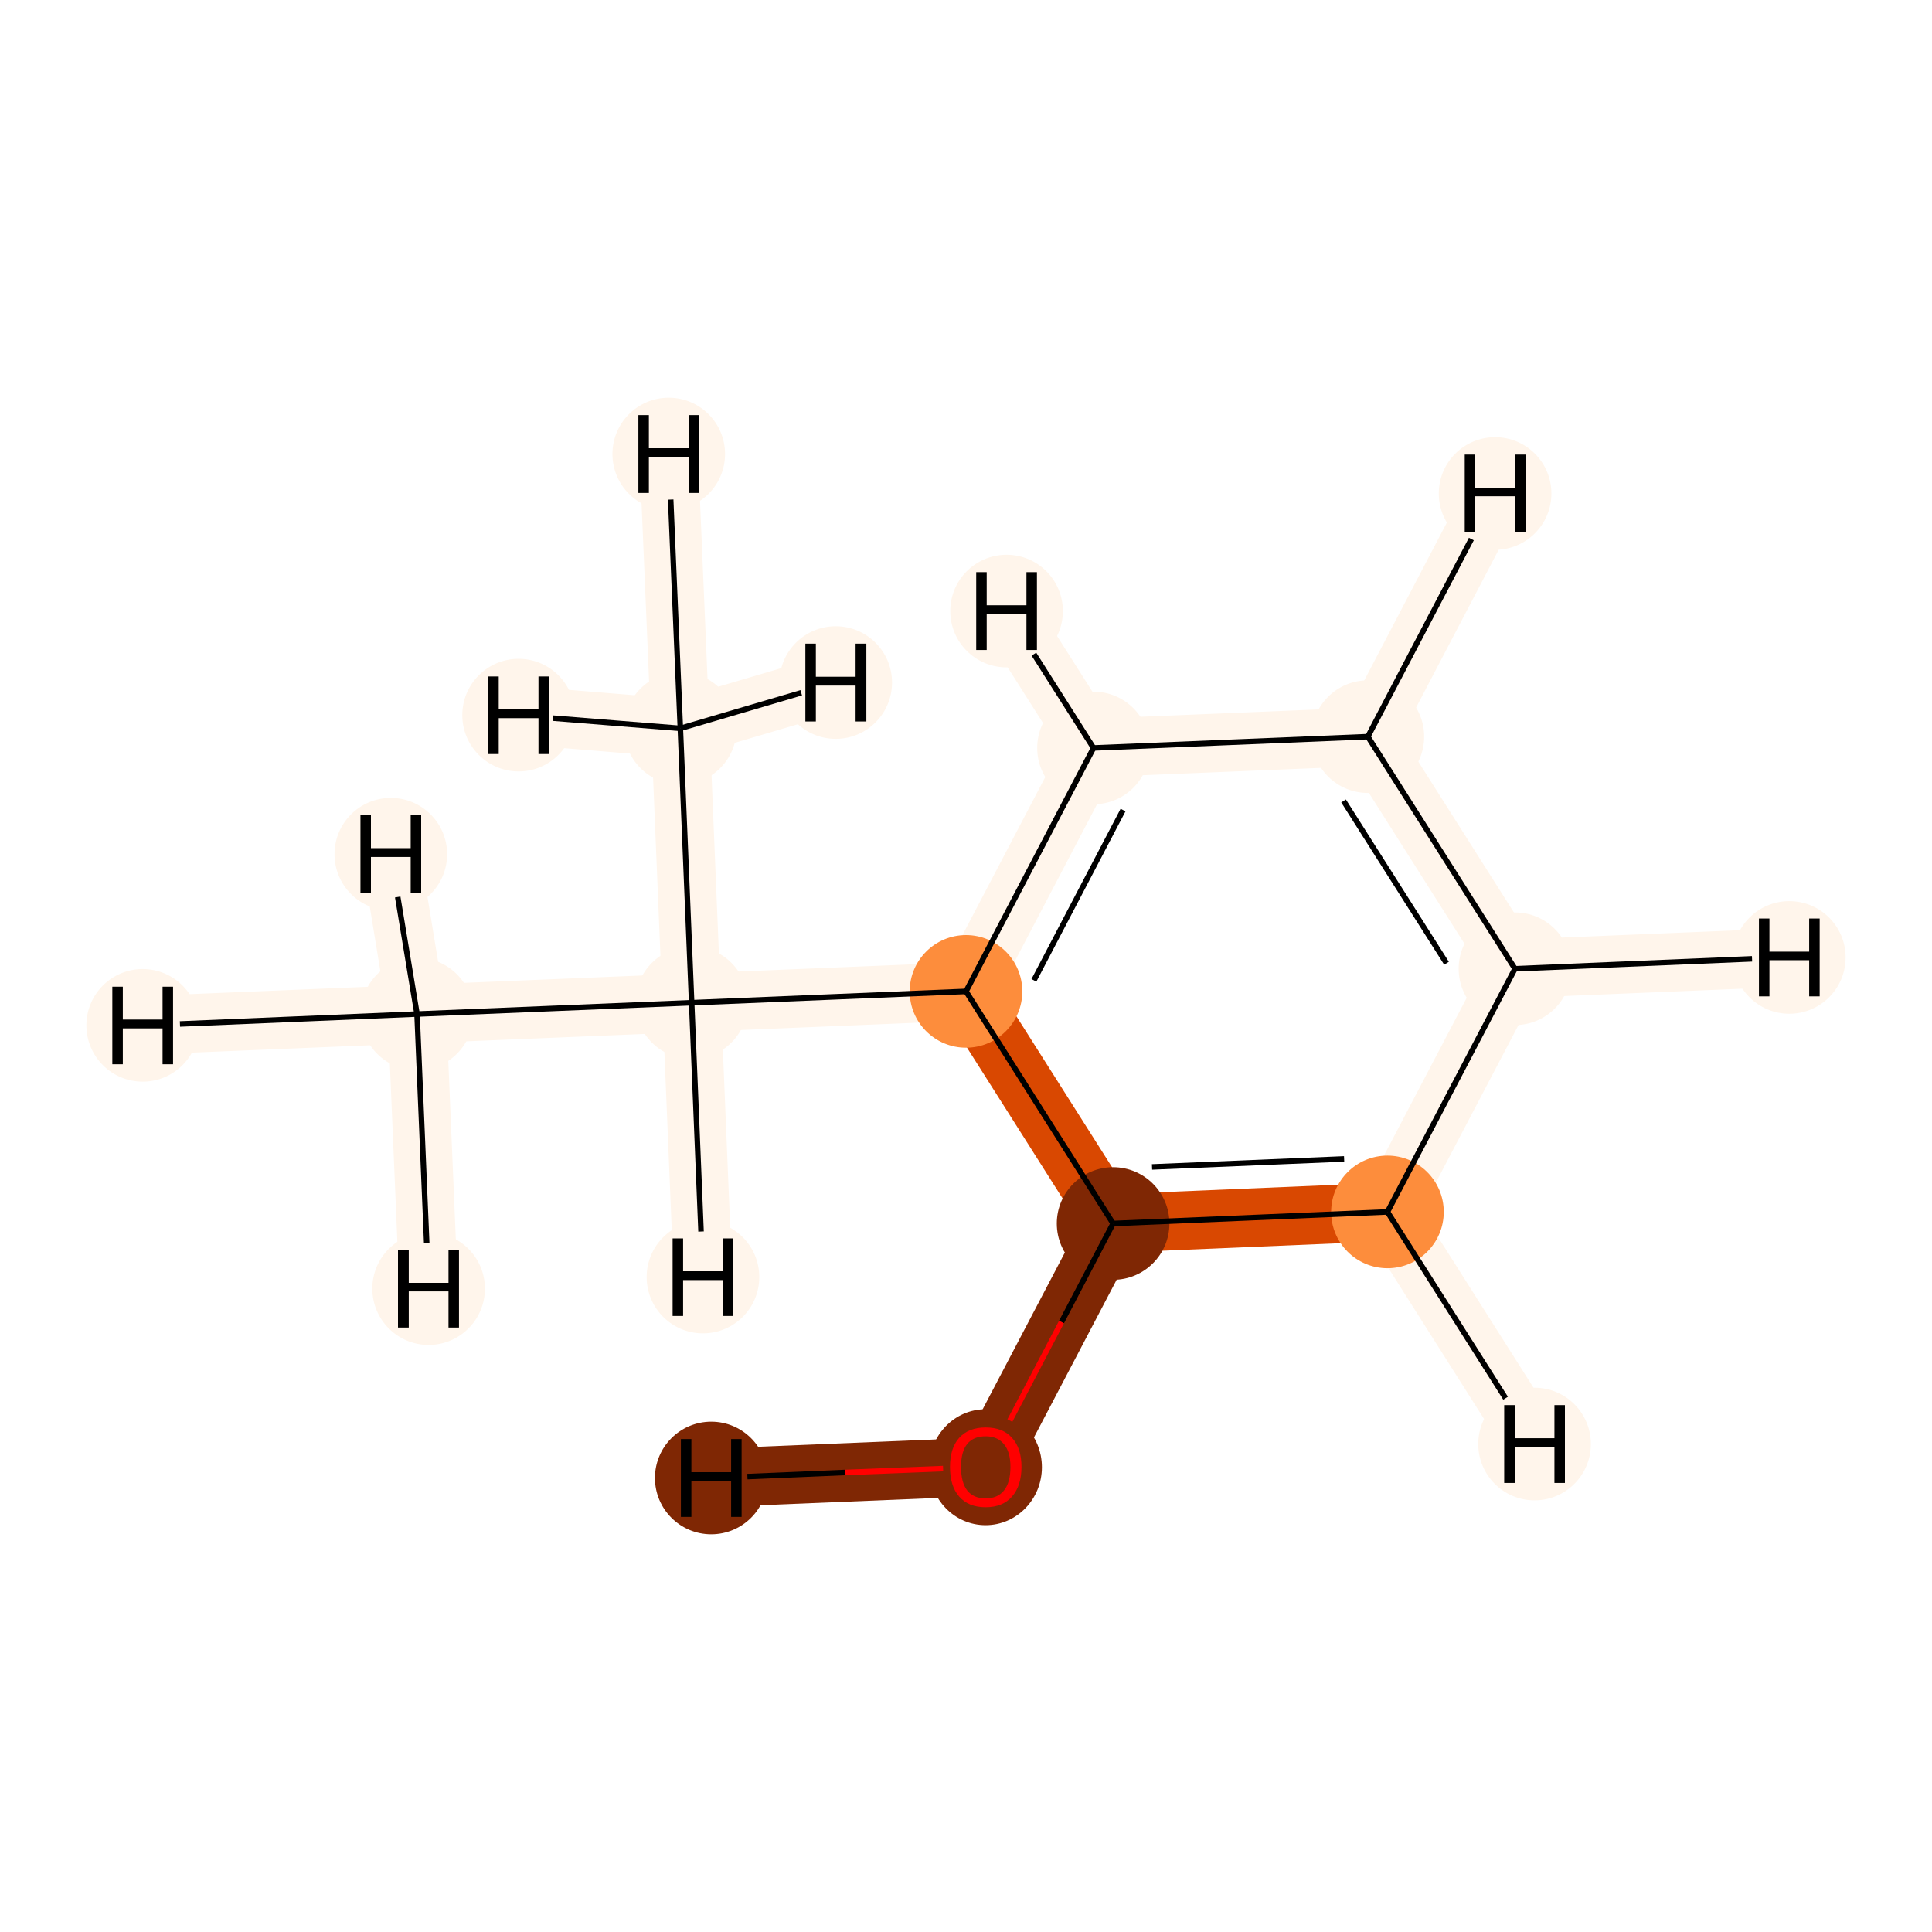 <?xml version='1.0' encoding='iso-8859-1'?>
<svg version='1.1' baseProfile='full'
              xmlns='http://www.w3.org/2000/svg'
                      xmlns:rdkit='http://www.rdkit.org/xml'
                      xmlns:xlink='http://www.w3.org/1999/xlink'
                  xml:space='preserve'
width='700px' height='700px' viewBox='0 0 700 700'>
<!-- END OF HEADER -->
<rect style='opacity:1.0;fill:#FFFFFF;stroke:none' width='700.0' height='700.0' x='0.0' y='0.0'> </rect>
<path d='M 151.1,367.4 L 250.6,363.3' style='fill:none;fill-rule:evenodd;stroke:#FFF5EB;stroke-width:21.2px;stroke-linecap:butt;stroke-linejoin:miter;stroke-opacity:1' />
<path d='M 151.1,367.4 L 51.7,371.5' style='fill:none;fill-rule:evenodd;stroke:#FFF5EB;stroke-width:21.2px;stroke-linecap:butt;stroke-linejoin:miter;stroke-opacity:1' />
<path d='M 151.1,367.4 L 155.3,466.9' style='fill:none;fill-rule:evenodd;stroke:#FFF5EB;stroke-width:21.2px;stroke-linecap:butt;stroke-linejoin:miter;stroke-opacity:1' />
<path d='M 151.1,367.4 L 141.6,309.5' style='fill:none;fill-rule:evenodd;stroke:#FFF5EB;stroke-width:21.2px;stroke-linecap:butt;stroke-linejoin:miter;stroke-opacity:1' />
<path d='M 250.6,363.3 L 350.0,359.2' style='fill:none;fill-rule:evenodd;stroke:#FFF5EB;stroke-width:21.2px;stroke-linecap:butt;stroke-linejoin:miter;stroke-opacity:1' />
<path d='M 250.6,363.3 L 246.5,263.9' style='fill:none;fill-rule:evenodd;stroke:#FFF5EB;stroke-width:21.2px;stroke-linecap:butt;stroke-linejoin:miter;stroke-opacity:1' />
<path d='M 250.6,363.3 L 254.7,462.7' style='fill:none;fill-rule:evenodd;stroke:#FFF5EB;stroke-width:21.2px;stroke-linecap:butt;stroke-linejoin:miter;stroke-opacity:1' />
<path d='M 350.0,359.2 L 396.2,271.0' style='fill:none;fill-rule:evenodd;stroke:#FFF5EB;stroke-width:21.2px;stroke-linecap:butt;stroke-linejoin:miter;stroke-opacity:1' />
<path d='M 350.0,359.2 L 403.3,443.3' style='fill:none;fill-rule:evenodd;stroke:#D94801;stroke-width:21.2px;stroke-linecap:butt;stroke-linejoin:miter;stroke-opacity:1' />
<path d='M 396.2,271.0 L 495.6,266.9' style='fill:none;fill-rule:evenodd;stroke:#FFF5EB;stroke-width:21.2px;stroke-linecap:butt;stroke-linejoin:miter;stroke-opacity:1' />
<path d='M 396.2,271.0 L 364.7,221.4' style='fill:none;fill-rule:evenodd;stroke:#FFF5EB;stroke-width:21.2px;stroke-linecap:butt;stroke-linejoin:miter;stroke-opacity:1' />
<path d='M 495.6,266.9 L 548.9,351.0' style='fill:none;fill-rule:evenodd;stroke:#FFF5EB;stroke-width:21.2px;stroke-linecap:butt;stroke-linejoin:miter;stroke-opacity:1' />
<path d='M 495.6,266.9 L 541.7,178.8' style='fill:none;fill-rule:evenodd;stroke:#FFF5EB;stroke-width:21.2px;stroke-linecap:butt;stroke-linejoin:miter;stroke-opacity:1' />
<path d='M 548.9,351.0 L 502.7,439.1' style='fill:none;fill-rule:evenodd;stroke:#FFF5EB;stroke-width:21.2px;stroke-linecap:butt;stroke-linejoin:miter;stroke-opacity:1' />
<path d='M 548.9,351.0 L 648.3,346.9' style='fill:none;fill-rule:evenodd;stroke:#FFF5EB;stroke-width:21.2px;stroke-linecap:butt;stroke-linejoin:miter;stroke-opacity:1' />
<path d='M 502.7,439.1 L 403.3,443.3' style='fill:none;fill-rule:evenodd;stroke:#D94801;stroke-width:21.2px;stroke-linecap:butt;stroke-linejoin:miter;stroke-opacity:1' />
<path d='M 502.7,439.1 L 556.0,523.2' style='fill:none;fill-rule:evenodd;stroke:#FFF5EB;stroke-width:21.2px;stroke-linecap:butt;stroke-linejoin:miter;stroke-opacity:1' />
<path d='M 403.3,443.3 L 357.1,531.4' style='fill:none;fill-rule:evenodd;stroke:#7F2704;stroke-width:21.2px;stroke-linecap:butt;stroke-linejoin:miter;stroke-opacity:1' />
<path d='M 357.1,531.4 L 257.7,535.5' style='fill:none;fill-rule:evenodd;stroke:#7F2704;stroke-width:21.2px;stroke-linecap:butt;stroke-linejoin:miter;stroke-opacity:1' />
<path d='M 246.5,263.9 L 242.3,164.5' style='fill:none;fill-rule:evenodd;stroke:#FFF5EB;stroke-width:21.2px;stroke-linecap:butt;stroke-linejoin:miter;stroke-opacity:1' />
<path d='M 246.5,263.9 L 187.9,259.1' style='fill:none;fill-rule:evenodd;stroke:#FFF5EB;stroke-width:21.2px;stroke-linecap:butt;stroke-linejoin:miter;stroke-opacity:1' />
<path d='M 246.5,263.9 L 302.8,247.3' style='fill:none;fill-rule:evenodd;stroke:#FFF5EB;stroke-width:21.2px;stroke-linecap:butt;stroke-linejoin:miter;stroke-opacity:1' />
<ellipse cx='151.1' cy='367.4' rx='19.9' ry='19.9'  style='fill:#FFF5EB;fill-rule:evenodd;stroke:#FFF5EB;stroke-width:1.0px;stroke-linecap:butt;stroke-linejoin:miter;stroke-opacity:1' />
<ellipse cx='250.6' cy='363.3' rx='19.9' ry='19.9'  style='fill:#FFF5EB;fill-rule:evenodd;stroke:#FFF5EB;stroke-width:1.0px;stroke-linecap:butt;stroke-linejoin:miter;stroke-opacity:1' />
<ellipse cx='350.0' cy='359.2' rx='19.9' ry='19.9'  style='fill:#FD8D3C;fill-rule:evenodd;stroke:#FD8D3C;stroke-width:1.0px;stroke-linecap:butt;stroke-linejoin:miter;stroke-opacity:1' />
<ellipse cx='396.2' cy='271.0' rx='19.9' ry='19.9'  style='fill:#FFF5EB;fill-rule:evenodd;stroke:#FFF5EB;stroke-width:1.0px;stroke-linecap:butt;stroke-linejoin:miter;stroke-opacity:1' />
<ellipse cx='495.6' cy='266.9' rx='19.9' ry='19.9'  style='fill:#FFF5EB;fill-rule:evenodd;stroke:#FFF5EB;stroke-width:1.0px;stroke-linecap:butt;stroke-linejoin:miter;stroke-opacity:1' />
<ellipse cx='548.9' cy='351.0' rx='19.9' ry='19.9'  style='fill:#FFF5EB;fill-rule:evenodd;stroke:#FFF5EB;stroke-width:1.0px;stroke-linecap:butt;stroke-linejoin:miter;stroke-opacity:1' />
<ellipse cx='502.7' cy='439.1' rx='19.9' ry='19.9'  style='fill:#FD8D3C;fill-rule:evenodd;stroke:#FD8D3C;stroke-width:1.0px;stroke-linecap:butt;stroke-linejoin:miter;stroke-opacity:1' />
<ellipse cx='403.3' cy='443.3' rx='19.9' ry='19.9'  style='fill:#7F2704;fill-rule:evenodd;stroke:#7F2704;stroke-width:1.0px;stroke-linecap:butt;stroke-linejoin:miter;stroke-opacity:1' />
<ellipse cx='357.1' cy='531.6' rx='19.9' ry='20.5'  style='fill:#7F2704;fill-rule:evenodd;stroke:#7F2704;stroke-width:1.0px;stroke-linecap:butt;stroke-linejoin:miter;stroke-opacity:1' />
<ellipse cx='246.5' cy='263.9' rx='19.9' ry='19.9'  style='fill:#FFF5EB;fill-rule:evenodd;stroke:#FFF5EB;stroke-width:1.0px;stroke-linecap:butt;stroke-linejoin:miter;stroke-opacity:1' />
<ellipse cx='51.7' cy='371.5' rx='19.9' ry='19.9'  style='fill:#FFF5EB;fill-rule:evenodd;stroke:#FFF5EB;stroke-width:1.0px;stroke-linecap:butt;stroke-linejoin:miter;stroke-opacity:1' />
<ellipse cx='155.3' cy='466.9' rx='19.9' ry='19.9'  style='fill:#FFF5EB;fill-rule:evenodd;stroke:#FFF5EB;stroke-width:1.0px;stroke-linecap:butt;stroke-linejoin:miter;stroke-opacity:1' />
<ellipse cx='141.6' cy='309.5' rx='19.9' ry='19.9'  style='fill:#FFF5EB;fill-rule:evenodd;stroke:#FFF5EB;stroke-width:1.0px;stroke-linecap:butt;stroke-linejoin:miter;stroke-opacity:1' />
<ellipse cx='254.7' cy='462.7' rx='19.9' ry='19.9'  style='fill:#FFF5EB;fill-rule:evenodd;stroke:#FFF5EB;stroke-width:1.0px;stroke-linecap:butt;stroke-linejoin:miter;stroke-opacity:1' />
<ellipse cx='364.7' cy='221.4' rx='19.9' ry='19.9'  style='fill:#FFF5EB;fill-rule:evenodd;stroke:#FFF5EB;stroke-width:1.0px;stroke-linecap:butt;stroke-linejoin:miter;stroke-opacity:1' />
<ellipse cx='541.7' cy='178.8' rx='19.9' ry='19.9'  style='fill:#FFF5EB;fill-rule:evenodd;stroke:#FFF5EB;stroke-width:1.0px;stroke-linecap:butt;stroke-linejoin:miter;stroke-opacity:1' />
<ellipse cx='648.3' cy='346.9' rx='19.9' ry='19.9'  style='fill:#FFF5EB;fill-rule:evenodd;stroke:#FFF5EB;stroke-width:1.0px;stroke-linecap:butt;stroke-linejoin:miter;stroke-opacity:1' />
<ellipse cx='556.0' cy='523.2' rx='19.9' ry='19.9'  style='fill:#FFF5EB;fill-rule:evenodd;stroke:#FFF5EB;stroke-width:1.0px;stroke-linecap:butt;stroke-linejoin:miter;stroke-opacity:1' />
<ellipse cx='257.7' cy='535.5' rx='19.9' ry='19.9'  style='fill:#7F2704;fill-rule:evenodd;stroke:#7F2704;stroke-width:1.0px;stroke-linecap:butt;stroke-linejoin:miter;stroke-opacity:1' />
<ellipse cx='242.3' cy='164.5' rx='19.9' ry='19.9'  style='fill:#FFF5EB;fill-rule:evenodd;stroke:#FFF5EB;stroke-width:1.0px;stroke-linecap:butt;stroke-linejoin:miter;stroke-opacity:1' />
<ellipse cx='187.9' cy='259.1' rx='19.9' ry='19.9'  style='fill:#FFF5EB;fill-rule:evenodd;stroke:#FFF5EB;stroke-width:1.0px;stroke-linecap:butt;stroke-linejoin:miter;stroke-opacity:1' />
<ellipse cx='302.8' cy='247.3' rx='19.9' ry='19.9'  style='fill:#FFF5EB;fill-rule:evenodd;stroke:#FFF5EB;stroke-width:1.0px;stroke-linecap:butt;stroke-linejoin:miter;stroke-opacity:1' />
<path class='bond-0 atom-0 atom-1' d='M 151.1,367.4 L 250.6,363.3' style='fill:none;fill-rule:evenodd;stroke:#000000;stroke-width:2.0px;stroke-linecap:butt;stroke-linejoin:miter;stroke-opacity:1' />
<path class='bond-10 atom-0 atom-10' d='M 151.1,367.4 L 65.2,371.0' style='fill:none;fill-rule:evenodd;stroke:#000000;stroke-width:2.0px;stroke-linecap:butt;stroke-linejoin:miter;stroke-opacity:1' />
<path class='bond-11 atom-0 atom-11' d='M 151.1,367.4 L 154.6,450.3' style='fill:none;fill-rule:evenodd;stroke:#000000;stroke-width:2.0px;stroke-linecap:butt;stroke-linejoin:miter;stroke-opacity:1' />
<path class='bond-12 atom-0 atom-12' d='M 151.1,367.4 L 144.1,325.0' style='fill:none;fill-rule:evenodd;stroke:#000000;stroke-width:2.0px;stroke-linecap:butt;stroke-linejoin:miter;stroke-opacity:1' />
<path class='bond-1 atom-1 atom-2' d='M 250.6,363.3 L 350.0,359.2' style='fill:none;fill-rule:evenodd;stroke:#000000;stroke-width:2.0px;stroke-linecap:butt;stroke-linejoin:miter;stroke-opacity:1' />
<path class='bond-8 atom-1 atom-9' d='M 250.6,363.3 L 246.5,263.9' style='fill:none;fill-rule:evenodd;stroke:#000000;stroke-width:2.0px;stroke-linecap:butt;stroke-linejoin:miter;stroke-opacity:1' />
<path class='bond-13 atom-1 atom-13' d='M 250.6,363.3 L 254.0,446.2' style='fill:none;fill-rule:evenodd;stroke:#000000;stroke-width:2.0px;stroke-linecap:butt;stroke-linejoin:miter;stroke-opacity:1' />
<path class='bond-2 atom-2 atom-3' d='M 350.0,359.2 L 396.2,271.0' style='fill:none;fill-rule:evenodd;stroke:#000000;stroke-width:2.0px;stroke-linecap:butt;stroke-linejoin:miter;stroke-opacity:1' />
<path class='bond-2 atom-2 atom-3' d='M 374.6,355.2 L 406.9,293.5' style='fill:none;fill-rule:evenodd;stroke:#000000;stroke-width:2.0px;stroke-linecap:butt;stroke-linejoin:miter;stroke-opacity:1' />
<path class='bond-9 atom-7 atom-2' d='M 403.3,443.3 L 350.0,359.2' style='fill:none;fill-rule:evenodd;stroke:#000000;stroke-width:2.0px;stroke-linecap:butt;stroke-linejoin:miter;stroke-opacity:1' />
<path class='bond-3 atom-3 atom-4' d='M 396.2,271.0 L 495.6,266.9' style='fill:none;fill-rule:evenodd;stroke:#000000;stroke-width:2.0px;stroke-linecap:butt;stroke-linejoin:miter;stroke-opacity:1' />
<path class='bond-14 atom-3 atom-14' d='M 396.2,271.0 L 374.6,237.0' style='fill:none;fill-rule:evenodd;stroke:#000000;stroke-width:2.0px;stroke-linecap:butt;stroke-linejoin:miter;stroke-opacity:1' />
<path class='bond-4 atom-4 atom-5' d='M 495.6,266.9 L 548.9,351.0' style='fill:none;fill-rule:evenodd;stroke:#000000;stroke-width:2.0px;stroke-linecap:butt;stroke-linejoin:miter;stroke-opacity:1' />
<path class='bond-4 atom-4 atom-5' d='M 486.8,290.2 L 524.1,349.0' style='fill:none;fill-rule:evenodd;stroke:#000000;stroke-width:2.0px;stroke-linecap:butt;stroke-linejoin:miter;stroke-opacity:1' />
<path class='bond-15 atom-4 atom-15' d='M 495.6,266.9 L 533.1,195.3' style='fill:none;fill-rule:evenodd;stroke:#000000;stroke-width:2.0px;stroke-linecap:butt;stroke-linejoin:miter;stroke-opacity:1' />
<path class='bond-5 atom-5 atom-6' d='M 548.9,351.0 L 502.7,439.1' style='fill:none;fill-rule:evenodd;stroke:#000000;stroke-width:2.0px;stroke-linecap:butt;stroke-linejoin:miter;stroke-opacity:1' />
<path class='bond-16 atom-5 atom-16' d='M 548.9,351.0 L 634.8,347.4' style='fill:none;fill-rule:evenodd;stroke:#000000;stroke-width:2.0px;stroke-linecap:butt;stroke-linejoin:miter;stroke-opacity:1' />
<path class='bond-6 atom-6 atom-7' d='M 502.7,439.1 L 403.3,443.3' style='fill:none;fill-rule:evenodd;stroke:#000000;stroke-width:2.0px;stroke-linecap:butt;stroke-linejoin:miter;stroke-opacity:1' />
<path class='bond-6 atom-6 atom-7' d='M 487.0,419.9 L 417.4,422.8' style='fill:none;fill-rule:evenodd;stroke:#000000;stroke-width:2.0px;stroke-linecap:butt;stroke-linejoin:miter;stroke-opacity:1' />
<path class='bond-17 atom-6 atom-17' d='M 502.7,439.1 L 545.5,506.6' style='fill:none;fill-rule:evenodd;stroke:#000000;stroke-width:2.0px;stroke-linecap:butt;stroke-linejoin:miter;stroke-opacity:1' />
<path class='bond-7 atom-7 atom-8' d='M 403.3,443.3 L 384.6,479.0' style='fill:none;fill-rule:evenodd;stroke:#000000;stroke-width:2.0px;stroke-linecap:butt;stroke-linejoin:miter;stroke-opacity:1' />
<path class='bond-7 atom-7 atom-8' d='M 384.6,479.0 L 365.9,514.7' style='fill:none;fill-rule:evenodd;stroke:#FF0000;stroke-width:2.0px;stroke-linecap:butt;stroke-linejoin:miter;stroke-opacity:1' />
<path class='bond-18 atom-8 atom-18' d='M 341.7,532.1 L 306.3,533.5' style='fill:none;fill-rule:evenodd;stroke:#FF0000;stroke-width:2.0px;stroke-linecap:butt;stroke-linejoin:miter;stroke-opacity:1' />
<path class='bond-18 atom-8 atom-18' d='M 306.3,533.5 L 270.8,535.0' style='fill:none;fill-rule:evenodd;stroke:#000000;stroke-width:2.0px;stroke-linecap:butt;stroke-linejoin:miter;stroke-opacity:1' />
<path class='bond-19 atom-9 atom-19' d='M 246.5,263.9 L 243.0,181.0' style='fill:none;fill-rule:evenodd;stroke:#000000;stroke-width:2.0px;stroke-linecap:butt;stroke-linejoin:miter;stroke-opacity:1' />
<path class='bond-20 atom-9 atom-20' d='M 246.5,263.9 L 200.4,260.2' style='fill:none;fill-rule:evenodd;stroke:#000000;stroke-width:2.0px;stroke-linecap:butt;stroke-linejoin:miter;stroke-opacity:1' />
<path class='bond-21 atom-9 atom-21' d='M 246.5,263.9 L 290.3,251.0' style='fill:none;fill-rule:evenodd;stroke:#000000;stroke-width:2.0px;stroke-linecap:butt;stroke-linejoin:miter;stroke-opacity:1' />
<path  class='atom-8' d='M 344.2 531.5
Q 344.2 524.7, 347.5 521.0
Q 350.9 517.2, 357.1 517.2
Q 363.4 517.2, 366.7 521.0
Q 370.1 524.7, 370.1 531.5
Q 370.1 538.3, 366.7 542.2
Q 363.3 546.1, 357.1 546.1
Q 350.9 546.1, 347.5 542.2
Q 344.2 538.4, 344.2 531.5
M 357.1 542.9
Q 361.4 542.9, 363.7 540.1
Q 366.1 537.2, 366.1 531.5
Q 366.1 526.0, 363.7 523.2
Q 361.4 520.4, 357.1 520.4
Q 352.8 520.4, 350.5 523.1
Q 348.2 525.9, 348.2 531.5
Q 348.2 537.2, 350.5 540.1
Q 352.8 542.9, 357.1 542.9
' fill='#FF0000'/>
<path  class='atom-10' d='M 40.7 357.5
L 44.5 357.5
L 44.5 369.4
L 58.9 369.4
L 58.9 357.5
L 62.7 357.5
L 62.7 385.6
L 58.9 385.6
L 58.9 372.6
L 44.5 372.6
L 44.5 385.6
L 40.7 385.6
L 40.7 357.5
' fill='#000000'/>
<path  class='atom-11' d='M 144.2 452.8
L 148.1 452.8
L 148.1 464.8
L 162.5 464.8
L 162.5 452.8
L 166.3 452.8
L 166.3 481.0
L 162.5 481.0
L 162.5 467.9
L 148.1 467.9
L 148.1 481.0
L 144.2 481.0
L 144.2 452.8
' fill='#000000'/>
<path  class='atom-12' d='M 130.6 295.4
L 134.4 295.4
L 134.4 307.3
L 148.8 307.3
L 148.8 295.4
L 152.6 295.4
L 152.6 323.5
L 148.8 323.5
L 148.8 310.5
L 134.4 310.5
L 134.4 323.5
L 130.6 323.5
L 130.6 295.4
' fill='#000000'/>
<path  class='atom-13' d='M 243.7 448.7
L 247.5 448.7
L 247.5 460.6
L 261.9 460.6
L 261.9 448.7
L 265.7 448.7
L 265.7 476.8
L 261.9 476.8
L 261.9 463.8
L 247.5 463.8
L 247.5 476.8
L 243.7 476.8
L 243.7 448.7
' fill='#000000'/>
<path  class='atom-14' d='M 353.7 207.3
L 357.5 207.3
L 357.5 219.3
L 371.9 219.3
L 371.9 207.3
L 375.7 207.3
L 375.7 235.5
L 371.9 235.5
L 371.9 222.5
L 357.5 222.5
L 357.5 235.5
L 353.7 235.5
L 353.7 207.3
' fill='#000000'/>
<path  class='atom-15' d='M 530.7 164.7
L 534.5 164.7
L 534.5 176.7
L 548.9 176.7
L 548.9 164.7
L 552.8 164.7
L 552.8 192.9
L 548.9 192.9
L 548.9 179.8
L 534.5 179.8
L 534.5 192.9
L 530.7 192.9
L 530.7 164.7
' fill='#000000'/>
<path  class='atom-16' d='M 637.3 332.8
L 641.1 332.8
L 641.1 344.8
L 655.5 344.8
L 655.5 332.8
L 659.3 332.8
L 659.3 361.0
L 655.5 361.0
L 655.5 347.9
L 641.1 347.9
L 641.1 361.0
L 637.3 361.0
L 637.3 332.8
' fill='#000000'/>
<path  class='atom-17' d='M 545.0 509.1
L 548.8 509.1
L 548.8 521.1
L 563.2 521.1
L 563.2 509.1
L 567.0 509.1
L 567.0 537.3
L 563.2 537.3
L 563.2 524.3
L 548.8 524.3
L 548.8 537.3
L 545.0 537.3
L 545.0 509.1
' fill='#000000'/>
<path  class='atom-18' d='M 246.7 521.4
L 250.5 521.4
L 250.5 533.4
L 264.9 533.4
L 264.9 521.4
L 268.7 521.4
L 268.7 549.6
L 264.9 549.6
L 264.9 536.6
L 250.5 536.6
L 250.5 549.6
L 246.7 549.6
L 246.7 521.4
' fill='#000000'/>
<path  class='atom-19' d='M 231.3 150.4
L 235.1 150.4
L 235.1 162.4
L 249.6 162.4
L 249.6 150.4
L 253.4 150.4
L 253.4 178.6
L 249.6 178.6
L 249.6 165.5
L 235.1 165.5
L 235.1 178.6
L 231.3 178.6
L 231.3 150.4
' fill='#000000'/>
<path  class='atom-20' d='M 176.9 245.1
L 180.7 245.1
L 180.7 257.0
L 195.1 257.0
L 195.1 245.1
L 198.9 245.1
L 198.9 273.2
L 195.1 273.2
L 195.1 260.2
L 180.7 260.2
L 180.7 273.2
L 176.9 273.2
L 176.9 245.1
' fill='#000000'/>
<path  class='atom-21' d='M 291.8 233.2
L 295.6 233.2
L 295.6 245.2
L 310.0 245.2
L 310.0 233.2
L 313.9 233.2
L 313.9 261.4
L 310.0 261.4
L 310.0 248.4
L 295.6 248.4
L 295.6 261.4
L 291.8 261.4
L 291.8 233.2
' fill='#000000'/>
</svg>
